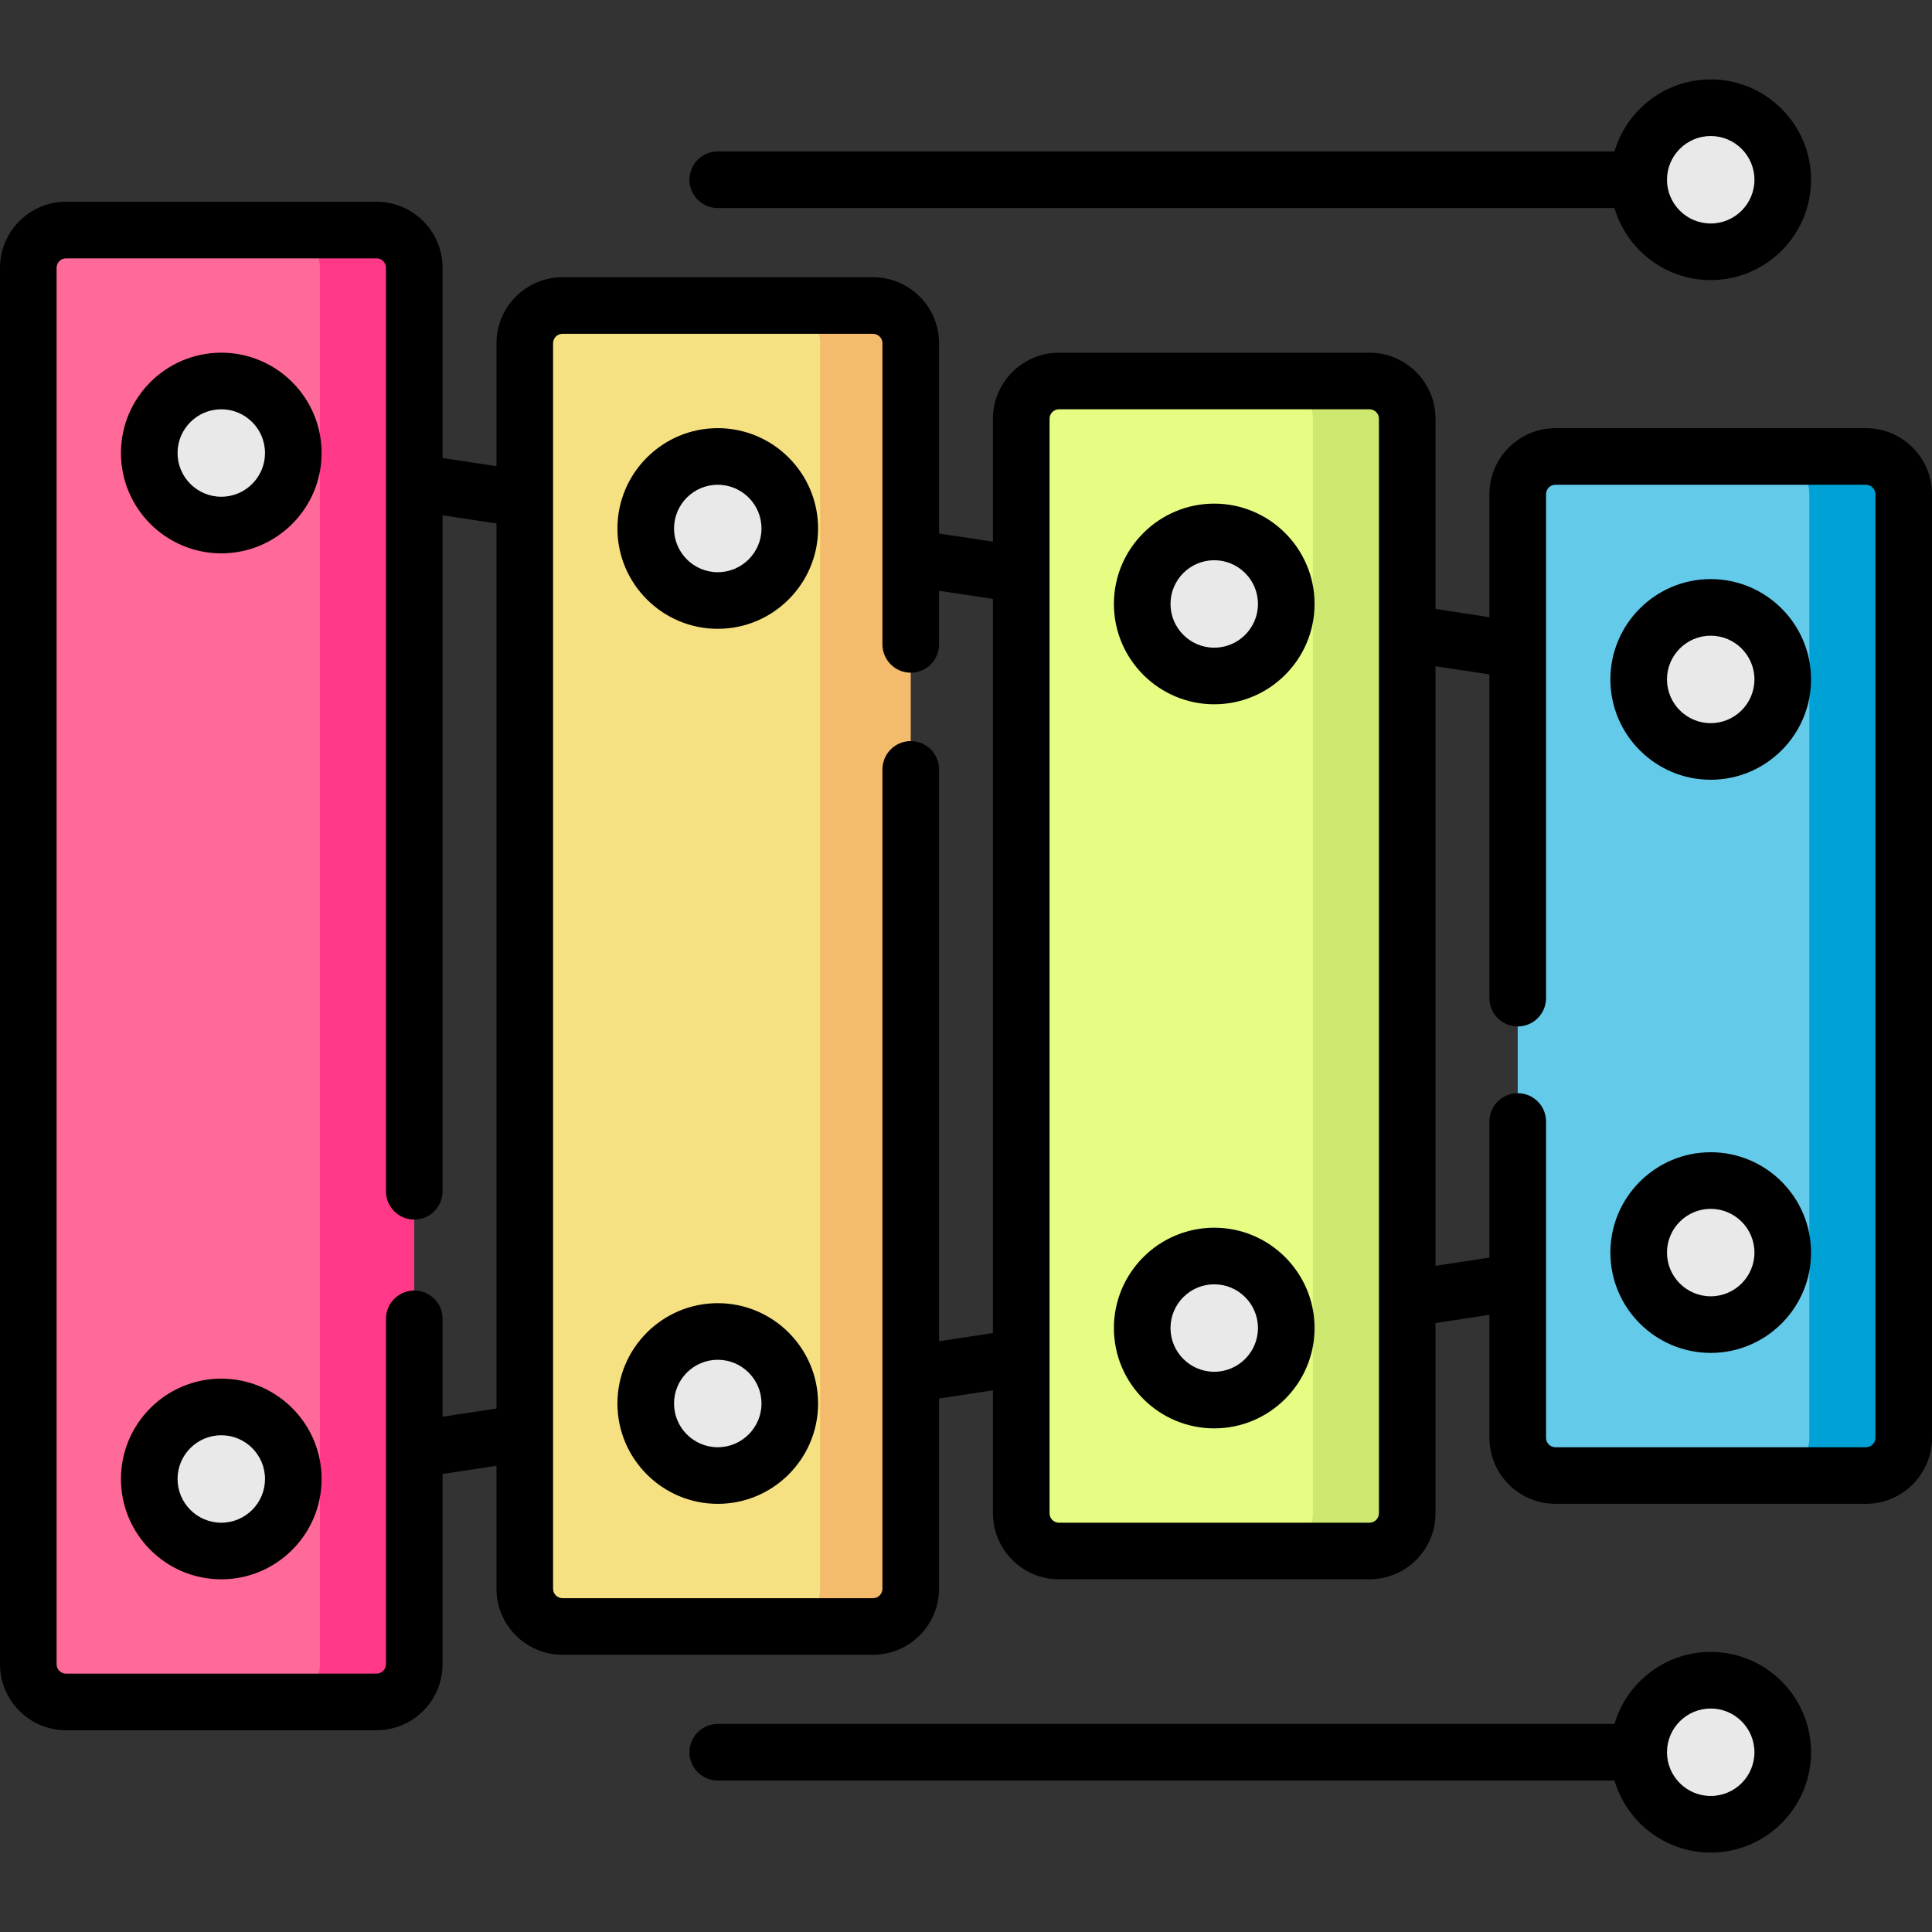 <svg xmlns="http://www.w3.org/2000/svg" version="1.1" xmlns:xlink="http://www.w3.org/1999/xlink" xmlns:svgjs="http://svgjs.com/svgjs" width="512" height="512" x="0" y="0" viewBox="0 0 512 512" style="enable-background:new 0 0 512 512" xml:space="preserve" class="">
    <rect x="0" y="0" width="512" height="512" fill="#333333" stroke="none"/>
    <g>
        <g xmlns="http://www.w3.org/2000/svg">
            <g>
                <g>
                    <path d="m89.786 451.034h-72.286c-5.523 0-10-4.477-10-10v-370.068c0-5.523 4.477-10 10-10h72.286c5.523 0 10 4.477 10 10v370.068c0 5.523-4.477 10-10 10z" fill="#ff6a98" data-original="#ff6a98" class=""></path>
                    <path d="m221.357 431.034h-72.286c-5.523 0-10-4.477-10-10v-330.068c0-5.523 4.477-10 10-10h72.286c5.523 0 10 4.477 10 10v330.068c0 5.523-4.477 10-10 10z" fill="#f5e082" data-original="#f5e082" class=""></path>
                    <path d="m352.928 411.034h-72.286c-5.523 0-10-4.477-10-10v-290.068c0-5.523 4.477-10 10-10h72.286c5.523 0 10 4.477 10 10v290.068c0 5.523-4.477 10-10 10z" fill="#e4fd82" data-original="#e4fd82" class=""></path>
                    <path d="m484.5 391.034h-72.286c-5.523 0-10-4.477-10-10v-250.068c0-5.523 4.477-10 10-10h72.286c5.523 0 10 4.477 10 10v250.068c0 5.523-4.477 10-10 10z" fill="#64caea" data-original="#64caea" class=""></path>
                    <path d="m99.786 60.966h-25c5.523 0 10 4.477 10 10v370.068c0 5.523-4.477 10-10 10h25c5.523 0 10-4.477 10-10v-370.068c0-5.523-4.477-10-10-10z" fill="#ff3888" data-original="#ff3888"></path>
                    <path d="m231.357 80.966h-24c5.523 0 10 4.477 10 10v330.068c0 5.523-4.477 10-10 10h24c5.523 0 10-4.477 10-10v-330.068c0-5.523-4.477-10-10-10z" fill="#f5bb6c" data-original="#f5bb6c"></path>
                    <path d="m362.928 100.966h-25c5.523 0 10 4.477 10 10v290.068c0 5.523-4.477 10-10 10h25c5.523 0 10-4.477 10-10v-290.068c0-5.523-4.477-10-10-10z" fill="#cee76e" data-original="#cee76e" class=""></path>
                    <path d="m494.5 120.966h-25c5.523 0 10 4.477 10 10v250.068c0 5.523-4.477 10-10 10h25c5.523 0 10-4.477 10-10v-250.068c0-5.523-4.477-10-10-10z" fill="#00a2d5" data-original="#00a2d5"></path>
                    <path d="m76.731 120.054c0 10.542-7.546 18.089-18.089 18.089-1.233 0-2.438.883-3.606.66-8.818-1.686-15.483-9.439-15.483-18.749 0-9.309 6.664-17.062 15.483-18.748 1.168-.223 2.373.66 3.606.66 10.543 0 18.089 7.546 18.089 18.088z" fill="#e9e9e9" data-original="#e9e9e9"></path>
                    <path d="m58.643 100.966c-1.233 0-2.436.127-3.604.351 8.818 1.687 15.485 9.429 15.485 18.738s-6.667 17.051-15.485 18.738c1.168.223 2.371.351 3.604.351 10.543 0 19.089-8.546 19.089-19.089s-8.547-19.089-19.089-19.089z" fill="#d4d2d8" data-original="#d4d2d8"></path>
                    <path d="m208.303 140.054c0 10.542-7.546 18.089-18.089 18.089-1.233 0-2.438.883-3.606.66-8.818-1.686-15.482-9.439-15.482-18.749 0-9.309 6.664-17.062 15.482-18.748 1.168-.223 2.373.66 3.606.66 10.543 0 18.089 7.546 18.089 18.088z" fill="#e9e9e9" data-original="#e9e9e9"></path>
                    <path d="m190.214 120.966c-1.233 0-2.436.127-3.604.351 8.818 1.687 15.485 9.429 15.485 18.738s-6.667 17.051-15.485 18.738c1.168.223 2.371.351 3.604.351 10.542 0 19.089-8.546 19.089-19.089s-8.546-19.089-19.089-19.089z" fill="#d4d2d8" data-original="#d4d2d8"></path>
                    <path d="m208.303 371.946c0 10.542-7.546 18.089-18.089 18.089-1.233 0-2.438.883-3.606.66-8.818-1.686-15.482-9.439-15.482-18.749 0-9.309 6.664-17.062 15.482-18.748 1.168-.223 2.373.66 3.606.66 10.543-.001 18.089 7.545 18.089 18.088z" fill="#e9e9e9" data-original="#e9e9e9"></path>
                    <path d="m190.214 352.857c-1.233 0-2.436.127-3.604.351 8.818 1.686 15.485 9.429 15.485 18.738s-6.667 17.051-15.485 18.738c1.168.223 2.371.351 3.604.351 10.542 0 19.089-8.546 19.089-19.089s-8.546-19.089-19.089-19.089z" fill="#d4d2d8" data-original="#d4d2d8"></path>
                    <path d="m339.874 351.946c0 10.542-7.546 18.089-18.089 18.089-1.233 0-2.438.883-3.606.66-8.818-1.686-15.482-9.439-15.482-18.749 0-9.309 6.664-17.062 15.482-18.748 1.168-.223 2.373.66 3.606.66 10.543-.001 18.089 7.545 18.089 18.088z" fill="#e9e9e9" data-original="#e9e9e9"></path>
                    <path d="m321.786 332.857c-1.233 0-2.436.127-3.604.351 8.818 1.686 15.485 9.429 15.485 18.738s-6.667 17.051-15.485 18.738c1.168.223 2.371.351 3.604.351 10.542 0 19.089-8.546 19.089-19.089-.001-10.543-8.547-19.089-19.089-19.089z" fill="#d4d2d8" data-original="#d4d2d8"></path>
                    <path d="m339.874 160.054c0 10.542-7.546 18.089-18.089 18.089-1.233 0-2.438.883-3.606.66-8.818-1.686-15.482-9.439-15.482-18.749 0-9.309 6.664-17.062 15.482-18.749 1.168-.223 2.373.66 3.606.66 10.543.001 18.089 7.547 18.089 18.089z" fill="#e9e9e9" data-original="#e9e9e9"></path>
                    <path d="m321.786 140.966c-1.233 0-2.436.127-3.604.351 8.818 1.687 15.485 9.429 15.485 18.738s-6.667 17.051-15.485 18.738c1.168.223 2.371.351 3.604.351 10.542 0 19.089-8.546 19.089-19.089s-8.547-19.089-19.089-19.089z" fill="#d4d2d8" data-original="#d4d2d8"></path>
                    <path d="m471.446 180.054c0 10.542-7.546 18.089-18.089 18.089-1.233 0-2.438.883-3.606.66-8.818-1.686-15.483-9.439-15.483-18.749 0-9.309 6.664-17.062 15.483-18.749 1.168-.223 2.373.66 3.606.66 10.543.001 18.089 7.547 18.089 18.089z" fill="#e9e9e9" data-original="#e9e9e9"></path>
                    <path d="m453.357 160.966c-1.233 0-2.436.127-3.604.351 8.817 1.687 15.485 9.429 15.485 18.738s-6.667 17.051-15.485 18.738c1.168.223 2.371.351 3.604.351 10.543 0 19.089-8.546 19.089-19.089s-8.546-19.089-19.089-19.089z" fill="#d4d2d8" data-original="#d4d2d8"></path>
                    <path d="m471.446 331.946c0 10.542-7.546 18.089-18.089 18.089-1.233 0-2.438.883-3.606.66-8.818-1.686-15.483-9.439-15.483-18.749 0-9.309 6.664-17.062 15.483-18.748 1.168-.223 2.373.66 3.606.66 10.543-.001 18.089 7.545 18.089 18.088z" fill="#e9e9e9" data-original="#e9e9e9"></path>
                    <path d="m453.357 312.857c-1.233 0-2.436.127-3.604.351 8.817 1.686 15.485 9.429 15.485 18.738s-6.667 17.051-15.485 18.738c1.168.223 2.371.351 3.604.351 10.543 0 19.089-8.546 19.089-19.089s-8.546-19.089-19.089-19.089z" fill="#d4d2d8" data-original="#d4d2d8"></path>
                    <path d="m76.731 391.946c0 10.542-7.546 18.089-18.089 18.089-1.233 0-2.438.883-3.606.66-8.818-1.686-15.483-9.439-15.483-18.749 0-9.309 6.664-17.062 15.483-18.748 1.168-.223 2.373.66 3.606.66 10.543-.001 18.089 7.545 18.089 18.088z" fill="#e9e9e9" data-original="#e9e9e9"></path>
                    <path d="m58.643 372.857c-1.233 0-2.436.127-3.604.351 8.818 1.686 15.485 9.429 15.485 18.738s-6.667 17.051-15.485 18.738c1.168.223 2.371.351 3.604.351 10.543 0 19.089-8.546 19.089-19.089-.001-10.543-8.547-19.089-19.089-19.089z" fill="#d4d2d8" data-original="#d4d2d8"></path>
                    <path d="m471.446 464.362c0 10.542-7.546 18.089-18.089 18.089-1.233 0-2.438.883-3.606.66-8.818-1.686-15.483-9.439-15.483-18.749s6.664-17.062 15.483-18.749c1.168-.223 2.373.66 3.606.66 10.543 0 18.089 7.546 18.089 18.089z" fill="#e9e9e9" data-original="#e9e9e9"></path>
                    <path d="m453.357 445.273c-1.233 0-2.436.127-3.604.351 8.817 1.686 15.485 9.429 15.485 18.738s-6.667 17.051-15.485 18.738c1.168.223 2.371.351 3.604.351 10.543 0 19.089-8.546 19.089-19.089s-8.546-19.089-19.089-19.089z" fill="#d4d2d8" data-original="#d4d2d8"></path>
                    <path d="m471.446 47.638c0 10.542-7.546 18.089-18.089 18.089-1.233 0-2.438.883-3.606.66-8.818-1.686-15.483-9.439-15.483-18.748s6.664-17.062 15.483-18.748c1.168-.223 2.373.66 3.606.66 10.543-.002 18.089 7.545 18.089 18.087z" fill="#e9e9e9" data-original="#e9e9e9"></path>
                    <path d="m453.357 28.549c-1.233 0-2.436.127-3.604.351 8.817 1.687 15.485 9.429 15.485 18.738s-6.667 17.051-15.485 18.738c1.168.223 2.371.351 3.604.351 10.543 0 19.089-8.546 19.089-19.089s-8.546-19.089-19.089-19.089z" fill="#d4d2d8" data-original="#d4d2d8"></path>
                </g>
            </g>
            <g>
                <path d="m58.643 93.466c-14.66 0-26.588 11.928-26.588 26.588 0 14.661 11.928 26.589 26.588 26.589 14.661 0 26.589-11.928 26.589-26.589-.001-14.66-11.928-26.588-26.589-26.588zm0 38.177c-6.39 0-11.588-5.199-11.588-11.589s5.198-11.588 11.588-11.588 11.589 5.199 11.589 11.588c-.001 6.39-5.2 11.589-11.589 11.589z" fill="#000000" data-original="#000000" class=""></path>
                <path d="m190.214 113.466c-14.66 0-26.588 11.928-26.588 26.588 0 14.661 11.928 26.589 26.588 26.589 14.661 0 26.589-11.928 26.589-26.589 0-14.66-11.928-26.588-26.589-26.588zm0 38.177c-6.39 0-11.588-5.199-11.588-11.589s5.198-11.588 11.588-11.588 11.589 5.199 11.589 11.588c0 6.39-5.199 11.589-11.589 11.589z" fill="#000000" data-original="#000000" class=""></path>
                <path d="m190.214 345.357c-14.66 0-26.588 11.928-26.588 26.589s11.928 26.588 26.588 26.588c14.661 0 26.589-11.928 26.589-26.588 0-14.661-11.928-26.589-26.589-26.589zm0 38.177c-6.39 0-11.588-5.199-11.588-11.588 0-6.39 5.198-11.589 11.588-11.589s11.589 5.199 11.589 11.589c0 6.389-5.199 11.588-11.589 11.588z" fill="#000000" data-original="#000000" class=""></path>
                <path d="m321.786 325.357c-14.661 0-26.589 11.928-26.589 26.589s11.928 26.588 26.589 26.588c14.66 0 26.588-11.928 26.588-26.588 0-14.661-11.928-26.589-26.588-26.589zm0 38.177c-6.39 0-11.589-5.199-11.589-11.588 0-6.39 5.199-11.589 11.589-11.589s11.588 5.199 11.588 11.589c0 6.389-5.198 11.588-11.588 11.588z" fill="#000000" data-original="#000000" class=""></path>
                <path d="m321.786 133.466c-14.661 0-26.589 11.928-26.589 26.588 0 14.661 11.928 26.589 26.589 26.589 14.66 0 26.588-11.928 26.588-26.589 0-14.66-11.928-26.588-26.588-26.588zm0 38.177c-6.39 0-11.589-5.199-11.589-11.589s5.199-11.588 11.589-11.588 11.588 5.199 11.588 11.588c0 6.39-5.198 11.589-11.588 11.589z" fill="#000000" data-original="#000000" class=""></path>
                <path d="m453.357 153.466c-14.661 0-26.589 11.928-26.589 26.588 0 14.661 11.928 26.589 26.589 26.589 14.66 0 26.588-11.928 26.588-26.589 0-14.66-11.927-26.588-26.588-26.588zm0 38.177c-6.39 0-11.589-5.199-11.589-11.589s5.199-11.588 11.589-11.588 11.588 5.199 11.588 11.588c0 6.39-5.198 11.589-11.588 11.589z" fill="#000000" data-original="#000000" class=""></path>
                <path d="m453.357 305.357c-14.661 0-26.589 11.928-26.589 26.589s11.928 26.588 26.589 26.588c14.66 0 26.588-11.928 26.588-26.588 0-14.661-11.927-26.589-26.588-26.589zm0 38.177c-6.39 0-11.589-5.199-11.589-11.588 0-6.39 5.199-11.589 11.589-11.589s11.588 5.199 11.588 11.589c0 6.389-5.198 11.588-11.588 11.588z" fill="#000000" data-original="#000000" class=""></path>
                <path d="m58.643 365.357c-14.66 0-26.588 11.928-26.588 26.589s11.928 26.588 26.588 26.588c14.661 0 26.589-11.928 26.589-26.588-.001-14.661-11.928-26.589-26.589-26.589zm0 38.177c-6.39 0-11.588-5.199-11.588-11.588 0-6.39 5.198-11.589 11.588-11.589s11.589 5.199 11.589 11.589c-.001 6.389-5.2 11.588-11.589 11.588z" fill="#000000" data-original="#000000" class=""></path>
                <path d="m453.357 437.773c-12.057 0-22.258 8.069-25.505 19.088h-237.638c-4.143 0-7.5 3.358-7.5 7.5s3.357 7.5 7.5 7.5h237.639c3.246 11.02 13.448 19.089 25.505 19.089 14.66 0 26.588-11.928 26.588-26.589-.001-14.66-11.928-26.588-26.589-26.588zm0 38.178c-6.39 0-11.589-5.199-11.589-11.589s5.199-11.588 11.589-11.588 11.588 5.199 11.588 11.588c0 6.39-5.198 11.589-11.588 11.589z" fill="#000000" data-original="#000000" class=""></path>
                <path d="m190.214 55.138h237.639c3.246 11.019 13.448 19.088 25.505 19.088 14.66 0 26.588-11.928 26.588-26.588 0-14.661-11.928-26.589-26.588-26.589-12.057 0-22.258 8.069-25.505 19.089h-237.639c-4.143 0-7.5 3.358-7.5 7.5s3.357 7.5 7.5 7.5zm263.143-19.089c6.39 0 11.588 5.199 11.588 11.589s-5.198 11.588-11.588 11.588-11.589-5.199-11.589-11.588c.001-6.39 5.2-11.589 11.589-11.589z" fill="#000000" data-original="#000000" class=""></path>
                <path d="m494.5 113.466h-82.285c-9.649 0-17.5 7.851-17.5 17.5v32.588l-14.286-2.172v-50.416c0-9.649-7.851-17.5-17.5-17.5h-82.286c-9.649 0-17.5 7.851-17.5 17.5v32.588l-14.285-2.172v-50.416c0-9.649-7.851-17.5-17.5-17.5h-82.286c-9.649 0-17.5 7.851-17.5 17.5v32.588l-14.286-2.172v-50.416c0-9.649-7.851-17.5-17.5-17.5h-82.286c-9.649 0-17.5 7.851-17.5 17.5v370.068c0 9.649 7.851 17.5 17.5 17.5h82.285c9.649 0 17.5-7.851 17.5-17.5v-50.417l14.286-2.172v32.588c0 9.649 7.851 17.5 17.5 17.5h82.286c9.649 0 17.5-7.851 17.5-17.5v-50.417l14.285-2.172v32.588c0 9.649 7.851 17.5 17.5 17.5h82.286c9.649 0 17.5-7.851 17.5-17.5v-50.417l14.286-2.172v32.588c0 9.649 7.851 17.5 17.5 17.5h82.286c9.649 0 17.5-7.851 17.5-17.5v-250.065c0-9.65-7.851-17.5-17.5-17.5zm-377.215 261.979v-25.941c0-4.142-3.358-7.5-7.5-7.5-4.143 0-7.5 3.358-7.5 7.5v91.53c0 1.378-1.121 2.5-2.5 2.5h-82.285c-1.379 0-2.5-1.122-2.5-2.5v-370.068c0-1.378 1.121-2.5 2.5-2.5h82.285c1.379 0 2.5 1.122 2.5 2.5v244.736c0 4.142 3.357 7.5 7.5 7.5 4.142 0 7.5-3.358 7.5-7.5v-179.147l14.286 2.172v234.547zm131.572-20v-151.547c0-4.142-3.357-7.5-7.5-7.5s-7.5 3.358-7.5 7.5v217.136c0 1.378-1.121 2.5-2.5 2.5h-82.286c-1.379 0-2.5-1.122-2.5-2.5v-330.068c0-1.378 1.121-2.5 2.5-2.5h82.286c1.379 0 2.5 1.122 2.5 2.5v79.805c0 4.142 3.357 7.5 7.5 7.5s7.5-3.358 7.5-7.5v-14.216l14.285 2.171v194.547zm116.572 45.589c0 1.378-1.121 2.5-2.5 2.5h-82.286c-1.379 0-2.5-1.122-2.5-2.5v-290.068c0-1.378 1.121-2.5 2.5-2.5h82.286c1.379 0 2.5 1.122 2.5 2.5zm131.571-20c0 1.378-1.121 2.5-2.5 2.5h-82.285c-1.379 0-2.5-1.122-2.5-2.5v-83.829c0-4.142-3.357-7.5-7.5-7.5s-7.5 3.358-7.5 7.5v36.068l-14.286 2.172v-158.89l14.286 2.172v85.793c0 4.142 3.357 7.5 7.5 7.5s7.5-3.358 7.5-7.5v-133.554c0-1.378 1.121-2.5 2.5-2.5h82.285c1.379 0 2.5 1.122 2.5 2.5z" fill="#000000" data-original="#000000" class=""></path>
            </g>
        </g>
    </g>
</svg>